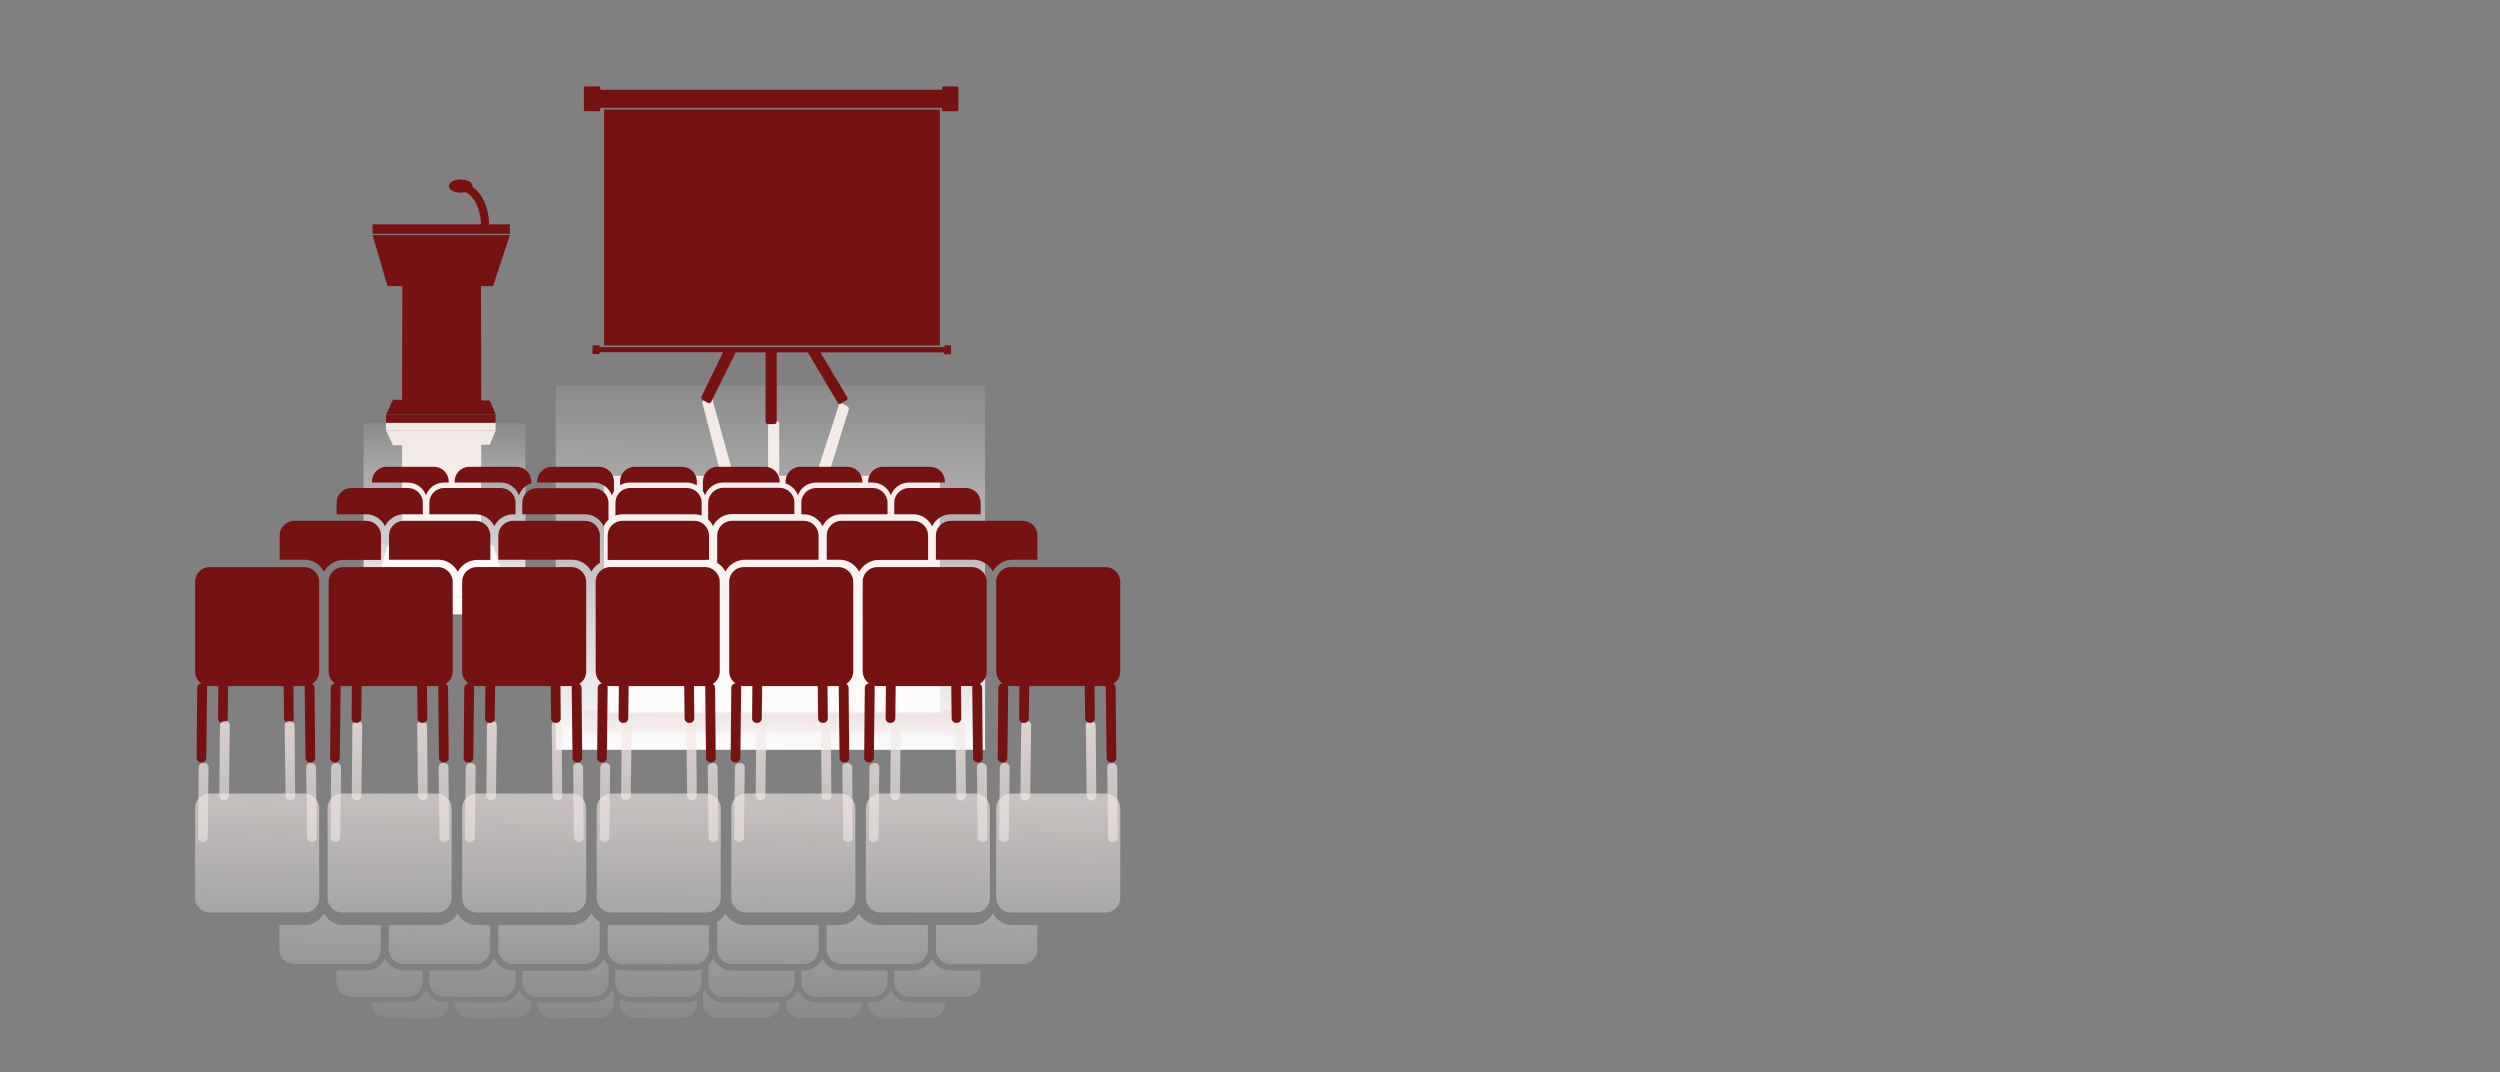 <?xml version="1.0" encoding="utf-8"?>
<!-- Generator: Adobe Illustrator 17.1.0, SVG Export Plug-In . SVG Version: 6.00 Build 0)  -->
<!DOCTYPE svg PUBLIC "-//W3C//DTD SVG 1.1//EN" "http://www.w3.org/Graphics/SVG/1.1/DTD/svg11.dtd">
<svg version="1.1" id="Layer_1" xmlns="http://www.w3.org/2000/svg" xmlns:xlink="http://www.w3.org/1999/xlink" x="0px" y="0px"
	 viewBox="-480 -205 1189 510" enable-background="new -480 -205 1189 510" xml:space="preserve">
<rect x="-480" y="-205" width="1189" height="510" fill="#808080" stroke="none"/>
<g>
	<polygon fill="#F0E5E1" points="-288.8,-0.1 -251.1,-0.1 -251.3,77.5 -288.6,77.5 	"/>
	<rect x="-302.8" y="79.3" fill="#F0E5E1" width="65.3" height="4.5"/>
	<polygon fill="#F0E5E1" points="-295.7,54.4 -245.5,54.4 -237.5,78.7 -302.8,78.7 	"/>
	<rect x="-296.4" y="-4.2" fill="#F0E5E1" width="52.1" height="3.9"/>
	<polygon fill="#F0E5E1" points="-244.2,-0.3 -296.4,-0.3 -293.1,6.8 -247.1,6.5 	"/>
	<linearGradient id="SVGID_1_" gradientUnits="userSpaceOnUse" x1="-269.179" y1="89.973" x2="-267.91" y2="-12.238">
		<stop  offset="0" style="stop-color:#FFFFFF"/>
		<stop  offset="1" style="stop-color:#FFFFFF;stop-opacity:0"/>
	</linearGradient>
	<rect x="-307.1" y="-3.7" fill="url(#SVGID_1_)" width="77" height="90.9"/>
</g>
<g>
	<rect x="-192.7" y="21.3" fill="#F0E5E1" width="159.7" height="112.2"/>
	<path fill="#771213" d="M-24.1,143.8v-10.4c0-0.4-0.3-0.7-0.7-0.7h-6.4c-0.4,0-0.7,0.3-0.7,0.7v0.9h-162.5v-0.9
		c0-0.4-0.3-0.7-0.7-0.7h-6.4c-0.4,0-0.7,0.3-0.7,0.7v10.4c0,0.4,0.3,0.7,0.7,0.7h6.4c0.4,0,0.7-0.3,0.7-0.7v-0.9H-32v0.9
		c0,0.4,0.3,0.7,0.7,0.7h6.4C-24.5,144.5-24.1,144.2-24.1,143.8z"/>
	<path fill="#F0E5E1" d="M-29.9,28.4v0.9h-58.7L-76.4-10c0.3-0.6,0.1-1.3-0.4-1.6l-2.5-1.5c-0.6-0.3-1.3-0.1-1.6,0.4l-13.7,42h-14.8
		V-3.6c0-0.7-0.5-1.2-1.2-1.2h-2.9c-0.7,0-1.2,0.5-1.2,1.2v32.9h-14.2l-12.4-44.8c-0.3-0.6-1.1-0.8-1.6-0.4l-2.5,1.5
		c-0.6,0.3-0.8,1.1-0.4,1.6l10.9,42.1h-58.7v-0.9h-3.4v4.2h3.4v-0.9h164v0.9h3.4v-4.2H-29.9z"/>
	<linearGradient id="SVGID_2_" gradientUnits="userSpaceOnUse" x1="-114.744" y1="157.242" x2="-112.314" y2="-38.344">
		<stop  offset="0" style="stop-color:#FFFFFF"/>
		<stop  offset="0.859" style="stop-color:#FFFFFF;stop-opacity:0.141"/>
		<stop  offset="1" style="stop-color:#FFFFFF;stop-opacity:0"/>
	</linearGradient>
	<rect x="-215.7" y="-21.7" fill="url(#SVGID_2_)" width="204.2" height="173.3"/>
	<rect x="-192.7" y="-152.9" fill="#771213" width="159.7" height="112.2"/>
	<path fill="#771213" d="M-24.9-163.9h-6.4c-0.4,0-0.7,0.3-0.7,0.7v0.9h-162.5v-0.9c0-0.4-0.3-0.7-0.7-0.7h-6.4
		c-0.4,0-0.7,0.3-0.7,0.7v10.4c0,0.4,0.3,0.7,0.7,0.7h6.4c0.4,0,0.7-0.3,0.7-0.7v-0.9H-32v0.9c0,0.4,0.3,0.7,0.7,0.7h6.4
		c0.4,0,0.7-0.3,0.7-0.7v-10.4C-24.1-163.6-24.5-163.9-24.9-163.9z"/>
	<path fill="#771213" d="M-30.8-40.8v0.9h-164v-0.9h-3.4v4.2h3.4v-0.9h58.7l-10.2,21c-0.3,0.6-0.1,1.3,0.4,1.6l2.5,1.5
		c0.6,0.3,1.3,0.1,1.6-0.4l11.7-23.6h14.2v32.9c0,0.7,0.5,1.2,1.2,1.2h2.9c0.7,0,1.2-0.5,1.2-1.2v-32.9h14.8l14.2,23.9
		c0.3,0.6,1.1,0.8,1.6,0.4l2.5-1.5c0.6-0.3,0.8-1.1,0.4-1.6l-12.7-21.2h58.7v0.9h3.4v-4.2C-27.4-40.8-30.8-40.8-30.8-40.8z"/>
</g>
<g>
	<path fill="#771213" d="M-56.3,30.6c1.2-3.6,4.6-6.1,8.6-6.1h17.1V24c0-3.9-3.2-7-7-7h-22.5c-3.9,0-7,3.2-7,7v0.5h2.2
		C-61,24.5-57.6,27.1-56.3,30.6z"/>
	<path fill="#771213" d="M-100.5,30.6c1.2-3.6,4.6-6.1,8.6-6.1h22V24c0-3.9-3.2-7-7-7h-22.5c-3.9,0-7,3.2-7,7v0.9
		C-103.7,25.8-101.5,27.9-100.5,30.6z"/>
	<path fill="#771213" d="M-136.1,24.5h26.9V24c0-3.9-3.2-7-7-7h-22.5c-3.9,0-7,3.2-7,7v4.6c0.4,0.6,0.8,1.3,1,2
		C-143.5,27.1-140.1,24.5-136.1,24.5z"/>
	<path fill="#771213" d="M-277.4,30.6c1.2-3.6,4.6-6.1,8.6-6.1h2.2V24c0-3.9-3.2-7-7-7h-22.5c-3.9,0-7,3.2-7,7v0.5h17.1
		C-282,24.5-278.6,27.1-277.4,30.6z"/>
	<path fill="#771213" d="M-233.2,30.6c0.9-2.7,3.1-4.9,5.9-5.7V24c0-3.9-3.2-7-7-7h-22.5c-3.9,0-7,3.2-7,7v0.5h22
		C-237.8,24.5-234.4,27.1-233.2,30.6z"/>
	<path fill="#771213" d="M-153.4,24.5c1.7,0,3.4,0.5,4.8,1.3V24c0-3.9-3.2-7-7-7h-22.5c-3.9,0-7,3.2-7,7v1.8c1.4-0.9,3-1.3,4.8-1.3
		H-153.4z"/>
	<path fill="#771213" d="M-189,30.6c0.3-0.7,0.6-1.4,1-2V24c0-3.9-3.2-7-7-7h-22.5c-3.9,0-7,3.2-7,7v0.5h26.9
		C-193.6,24.5-190.2,27.1-189,30.6z"/>
	<path fill="#771213" d="M-149.7,39.6c1.2,0,2.3,0.2,3.4,0.6v-6.1c0-3.9-3.2-7-7-7h-27c-3.9,0-7,3.2-7,7v6.1
		c1.1-0.4,2.2-0.6,3.4-0.6H-149.7z"/>
	<path fill="#771213" d="M-143.2,34.1v8c1,0.9,1.8,1.9,2.3,3.1c1.6-3.3,5-5.7,8.9-5.7h29.8v-5.5c0-3.9-3.2-7-7-7h-27
		C-140,27.1-143.2,30.3-143.2,34.1z"/>
	<path fill="#771213" d="M-79.9,39.6h22v-5.5c0-3.9-3.2-7-7-7h-27c-3.9,0-7,3.2-7,7v5.5h1.2c3.9,0,7.3,2.3,8.9,5.7
		C-87.2,41.9-83.8,39.6-79.9,39.6z"/>
	<path fill="#771213" d="M-54.7,34.1v5.5h9.1c3.9,0,7.3,2.3,8.9,5.7c1.6-3.3,5-5.7,8.9-5.7h14.2v-5.5c0-3.9-3.2-7-7-7h-27
		C-51.6,27.1-54.7,30.3-54.7,34.1z"/>
	<path fill="#771213" d="M-296.9,45.3c1.6-3.3,5-5.7,8.9-5.7h9.1v-5.5c0-3.9-3.2-7-7-7h-27c-3.9,0-7,3.2-7,7v5.5h14.2
		C-301.9,39.6-298.5,41.9-296.9,45.3z"/>
	<path fill="#771213" d="M-231.6,34.1v5.5h29.8c3.9,0,7.3,2.3,8.9,5.7c0.6-1.2,1.3-2.3,2.3-3.1v-8c0-3.9-3.2-7-7-7h-27
		C-228.4,27.1-231.6,30.3-231.6,34.1z"/>
	<path fill="#771213" d="M-236,39.6h1.2v-5.5c0-3.9-3.2-7-7-7h-27c-3.9,0-7,3.2-7,7v5.5h22c3.9,0,7.3,2.3,8.9,5.7
		C-243.3,41.9-239.9,39.6-236,39.6z"/>
	<path fill="#771213" d="M-71.4,66.9c1.8-3.3,5.3-5.6,9.3-5.6h23.5V49.7c0-3.9-3.2-7-7-7h-34.2c-3.9,0-7,3.2-7,7v11.5h6.2
		C-76.7,61.2-73.2,63.5-71.4,66.9z"/>
	<path fill="#771213" d="M-90.7,61.2V49.7c0-3.9-3.2-7-7-7h-34.2c-3.9,0-7,3.2-7,7v13c1.7,1,3,2.4,3.9,4.1c1.8-3.3,5.3-5.6,9.3-5.6
		H-90.7z"/>
	<path fill="#771213" d="M-34.9,49.7v11.5h17.8c4,0,7.5,2.3,9.3,5.6c1.8-3.3,5.3-5.6,9.3-5.6h11.9V49.7c0-3.9-3.2-7-7-7h-34.2
		C-31.7,42.7-34.9,45.8-34.9,49.7z"/>
	<path fill="#771213" d="M-325.9,66.9c1.8-3.3,5.3-5.6,9.3-5.6h17.8V49.7c0-3.9-3.2-7-7-7h-34.2c-3.9,0-7,3.2-7,7v11.5h11.9
		C-331.2,61.2-327.7,63.5-325.9,66.9z"/>
	<path fill="#771213" d="M-262.3,66.9c1.8-3.3,5.3-5.6,9.3-5.6h6.2V49.7c0-3.9-3.2-7-7-7H-288c-3.9,0-7,3.2-7,7v11.5h23.5
		C-267.6,61.2-264.1,63.5-262.3,66.9z"/>
	<path fill="#771213" d="M-144.4,61.2c0.6,0,1.1,0,1.6,0.1V49.7c0-3.9-3.2-7-7-7H-184c-3.9,0-7,3.2-7,7v11.7
		c0.5-0.1,1.1-0.1,1.6-0.1H-144.4z"/>
	<path fill="#771213" d="M-194.7,62.7v-13c0-3.9-3.2-7-7-7H-236c-3.9,0-7,3.2-7,7v11.5h35c4,0,7.5,2.3,9.3,5.6
		C-197.8,65.1-196.4,63.7-194.7,62.7z"/>
	<path fill="#771213" d="M-380.2,121.3h45c3.9,0,7-3.1,7-7V71.7c0-3.8-3.2-7-7-7h-45c-3.9,0-7,3.1-7,7v42.6
		C-387.3,118.1-384.1,121.3-380.2,121.3z"/>
	<g>
		<g>
			<path fill="#771213" d="M-381.9,155.5c0,1.1-1,2.1-2.1,2.1h-0.4c-1.1,0-2.1-0.9-2.1-2.1l0.3-33.4c0-1.1,1-2.1,2.1-2.1h0.6
				c1.1,0,2.1,0.9,2,2.1L-381.9,155.5z"/>
		</g>
		<g>
			<path fill="#771213" d="M-371.7,136.7c0,1.1-1,2.1-2.1,2.1h-0.4c-1.1,0-2.1-0.9-2.1-2.1l0.3-33.4c0-1.1,1-2.1,2.1-2.1h0.6
				c1.1,0,2.1,0.9,2,2.1L-371.7,136.7z"/>
		</g>
		<g>
			<path fill="#771213" d="M-334.7,155.5c0,1.1,1,2.1,2.1,2.1h0.4c1.1,0,2.1-0.9,2.1-2.1l-0.3-33.4c0-1.1-1-2.1-2.1-2.1h-0.6
				c-1.1,0-2.1,0.9-2,2.1L-334.7,155.5z"/>
		</g>
		<g>
			<path fill="#771213" d="M-344.9,136.7c0,1.1,1,2.1,2.1,2.1h0.4c1.1,0,2.1-0.9,2.1-2.1l-0.3-33.4c0-1.1-1-2.1-2.1-2.1h-0.6
				c-1.1,0-2.1,0.9-2,2.1L-344.9,136.7z"/>
		</g>
	</g>
	<g>
		<linearGradient id="SVGID_3_" gradientUnits="userSpaceOnUse" x1="-46.183" y1="94.422" x2="-49.231" y2="296.616">
			<stop  offset="0" style="stop-color:#F0E5E1"/>
			<stop  offset="0.377" style="stop-color:#F4EBE8;stop-opacity:0.623"/>
			<stop  offset="0.931" style="stop-color:#FEFCFC;stop-opacity:6.851250e-02"/>
			<stop  offset="1" style="stop-color:#FFFFFF;stop-opacity:0"/>
		</linearGradient>
		<path fill="url(#SVGID_3_)" d="M-64.9,271.7h-2.2v0.5c0,3.9,3.2,7,7,7h22.5c3.9,0,7-3.2,7-7v-0.5h-17.1c-4,0-7.4-2.6-8.6-6.1
			C-57.6,269.2-61,271.7-64.9,271.7z"/>
		<linearGradient id="SVGID_4_" gradientUnits="userSpaceOnUse" x1="-85.509" y1="93.829" x2="-88.557" y2="296.023">
			<stop  offset="0" style="stop-color:#F0E5E1"/>
			<stop  offset="0.377" style="stop-color:#F4EBE8;stop-opacity:0.623"/>
			<stop  offset="0.931" style="stop-color:#FEFCFC;stop-opacity:6.851250e-02"/>
			<stop  offset="1" style="stop-color:#FFFFFF;stop-opacity:0"/>
		</linearGradient>
		<path fill="url(#SVGID_4_)" d="M-106.4,271.3v0.9c0,3.9,3.2,7,7,7H-77c3.9,0,7-3.2,7-7v-0.5h-22c-4,0-7.4-2.6-8.6-6.1
			C-101.5,268.3-103.7,270.5-106.4,271.3z"/>
		<linearGradient id="SVGID_5_" gradientUnits="userSpaceOnUse" x1="-124.854" y1="93.236" x2="-127.902" y2="295.43">
			<stop  offset="0" style="stop-color:#F0E5E1"/>
			<stop  offset="0.377" style="stop-color:#F4EBE8;stop-opacity:0.623"/>
			<stop  offset="0.931" style="stop-color:#FEFCFC;stop-opacity:6.851250e-02"/>
			<stop  offset="1" style="stop-color:#FFFFFF;stop-opacity:0"/>
		</linearGradient>
		<path fill="url(#SVGID_5_)" d="M-144.7,265.6c-0.3,0.7-0.6,1.4-1,2v4.6c0,3.9,3.2,7,7,7h22.5c3.9,0,7-3.2,7-7v-0.5h-26.9
			C-140.1,271.7-143.5,269.2-144.7,265.6z"/>
		<linearGradient id="SVGID_6_" gradientUnits="userSpaceOnUse" x1="-282.115" y1="90.865" x2="-285.163" y2="293.059">
			<stop  offset="0" style="stop-color:#F0E5E1"/>
			<stop  offset="0.377" style="stop-color:#F4EBE8;stop-opacity:0.623"/>
			<stop  offset="0.931" style="stop-color:#FEFCFC;stop-opacity:6.851250e-02"/>
			<stop  offset="1" style="stop-color:#FFFFFF;stop-opacity:0"/>
		</linearGradient>
		<path fill="url(#SVGID_6_)" d="M-286,271.7h-17.1v0.5c0,3.9,3.2,7,7,7h22.5c3.9,0,7-3.2,7-7v-0.5h-2.2c-4,0-7.4-2.6-8.6-6.1
			C-278.6,269.2-282,271.7-286,271.7z"/>
		<linearGradient id="SVGID_7_" gradientUnits="userSpaceOnUse" x1="-242.79" y1="91.458" x2="-245.838" y2="293.652">
			<stop  offset="0" style="stop-color:#F0E5E1"/>
			<stop  offset="0.377" style="stop-color:#F4EBE8;stop-opacity:0.623"/>
			<stop  offset="0.931" style="stop-color:#FEFCFC;stop-opacity:6.851250e-02"/>
			<stop  offset="1" style="stop-color:#FFFFFF;stop-opacity:0"/>
		</linearGradient>
		<path fill="url(#SVGID_7_)" d="M-241.8,271.7h-22v0.5c0,3.9,3.2,7,7,7h22.5c3.9,0,7-3.2,7-7v-0.9c-2.8-0.9-5-3-5.9-5.7
			C-234.4,269.2-237.8,271.7-241.8,271.7z"/>
		<linearGradient id="SVGID_8_" gradientUnits="userSpaceOnUse" x1="-164.158" y1="92.643" x2="-167.206" y2="294.837">
			<stop  offset="0" style="stop-color:#F0E5E1"/>
			<stop  offset="0.377" style="stop-color:#F4EBE8;stop-opacity:0.623"/>
			<stop  offset="0.931" style="stop-color:#FEFCFC;stop-opacity:6.851250e-02"/>
			<stop  offset="1" style="stop-color:#FFFFFF;stop-opacity:0"/>
		</linearGradient>
		<path fill="url(#SVGID_8_)" d="M-180.3,271.7c-1.7,0-3.4-0.5-4.8-1.3v1.8c0,3.9,3.2,7,7,7h22.5c3.9,0,7-3.2,7-7v-1.8
			c-1.4,0.9-3,1.3-4.8,1.3H-180.3z"/>
		<linearGradient id="SVGID_9_" gradientUnits="userSpaceOnUse" x1="-203.472" y1="92.051" x2="-206.521" y2="294.245">
			<stop  offset="0" style="stop-color:#F0E5E1"/>
			<stop  offset="0.377" style="stop-color:#F4EBE8;stop-opacity:0.623"/>
			<stop  offset="0.931" style="stop-color:#FEFCFC;stop-opacity:6.851250e-02"/>
			<stop  offset="1" style="stop-color:#FFFFFF;stop-opacity:0"/>
		</linearGradient>
		<path fill="url(#SVGID_9_)" d="M-197.6,271.7h-26.9v0.5c0,3.9,3.2,7,7,7h22.5c3.9,0,7-3.2,7-7v-4.6c-0.4-0.6-0.8-1.3-1-2
			C-190.2,269.2-193.6,271.7-197.6,271.7z"/>
		<linearGradient id="SVGID_10_" gradientUnits="userSpaceOnUse" x1="-164.342" y1="92.641" x2="-167.39" y2="294.835">
			<stop  offset="0" style="stop-color:#F0E5E1"/>
			<stop  offset="0.377" style="stop-color:#F4EBE8;stop-opacity:0.623"/>
			<stop  offset="0.931" style="stop-color:#FEFCFC;stop-opacity:6.851250e-02"/>
			<stop  offset="1" style="stop-color:#FFFFFF;stop-opacity:0"/>
		</linearGradient>
		<path fill="url(#SVGID_10_)" d="M-184,256.6c-1.2,0-2.3-0.2-3.4-0.6v6.1c0,3.9,3.2,7,7,7h27c3.9,0,7-3.2,7-7V256
			c-1.1,0.4-2.2,0.6-3.4,0.6H-184z"/>
		<linearGradient id="SVGID_11_" gradientUnits="userSpaceOnUse" x1="-120.158" y1="93.307" x2="-123.206" y2="295.501">
			<stop  offset="0" style="stop-color:#F0E5E1"/>
			<stop  offset="0.377" style="stop-color:#F4EBE8;stop-opacity:0.623"/>
			<stop  offset="0.931" style="stop-color:#FEFCFC;stop-opacity:6.851250e-02"/>
			<stop  offset="1" style="stop-color:#FFFFFF;stop-opacity:0"/>
		</linearGradient>
		<path fill="url(#SVGID_11_)" d="M-136.1,269.1h27c3.9,0,7-3.2,7-7v-5.5h-29.8c-3.9,0-7.3-2.3-8.9-5.7c-0.6,1.2-1.4,2.3-2.3,3.1v8
			C-143.2,266-140,269.1-136.1,269.1z"/>
		<linearGradient id="SVGID_12_" gradientUnits="userSpaceOnUse" x1="-75.941" y1="93.973" x2="-78.989" y2="296.167">
			<stop  offset="0" style="stop-color:#F0E5E1"/>
			<stop  offset="0.377" style="stop-color:#F4EBE8;stop-opacity:0.623"/>
			<stop  offset="0.931" style="stop-color:#FEFCFC;stop-opacity:6.851250e-02"/>
			<stop  offset="1" style="stop-color:#FFFFFF;stop-opacity:0"/>
		</linearGradient>
		<path fill="url(#SVGID_12_)" d="M-88.8,250.9c-1.6,3.3-5,5.7-8.9,5.7h-1.2v5.5c0,3.9,3.2,7,7,7h27c3.9,0,7-3.2,7-7v-5.5h-22
			C-83.8,256.6-87.2,254.3-88.8,250.9z"/>
		<linearGradient id="SVGID_13_" gradientUnits="userSpaceOnUse" x1="-31.744" y1="94.64" x2="-34.793" y2="296.834">
			<stop  offset="0" style="stop-color:#F0E5E1"/>
			<stop  offset="0.377" style="stop-color:#F4EBE8;stop-opacity:0.623"/>
			<stop  offset="0.931" style="stop-color:#FEFCFC;stop-opacity:6.851250e-02"/>
			<stop  offset="1" style="stop-color:#FFFFFF;stop-opacity:0"/>
		</linearGradient>
		<path fill="url(#SVGID_13_)" d="M-47.7,269.1h27c3.9,0,7-3.2,7-7v-5.5h-14.2c-3.9,0-7.3-2.3-8.9-5.7c-1.6,3.3-5,5.7-8.9,5.7h-9.1
			v5.5C-54.7,266-51.6,269.1-47.7,269.1z"/>
		<linearGradient id="SVGID_14_" gradientUnits="userSpaceOnUse" x1="-296.941" y1="90.642" x2="-299.989" y2="292.836">
			<stop  offset="0" style="stop-color:#F0E5E1"/>
			<stop  offset="0.377" style="stop-color:#F4EBE8;stop-opacity:0.623"/>
			<stop  offset="0.931" style="stop-color:#FEFCFC;stop-opacity:6.851250e-02"/>
			<stop  offset="1" style="stop-color:#FFFFFF;stop-opacity:0"/>
		</linearGradient>
		<path fill="url(#SVGID_14_)" d="M-305.8,256.6H-320v5.5c0,3.9,3.2,7,7,7h27c3.9,0,7-3.2,7-7v-5.5h-9.1c-3.9,0-7.3-2.3-8.9-5.7
			C-298.5,254.3-301.9,256.6-305.8,256.6z"/>
		<linearGradient id="SVGID_15_" gradientUnits="userSpaceOnUse" x1="-208.539" y1="91.974" x2="-211.587" y2="294.168">
			<stop  offset="0" style="stop-color:#F0E5E1"/>
			<stop  offset="0.377" style="stop-color:#F4EBE8;stop-opacity:0.623"/>
			<stop  offset="0.931" style="stop-color:#FEFCFC;stop-opacity:6.851250e-02"/>
			<stop  offset="1" style="stop-color:#FFFFFF;stop-opacity:0"/>
		</linearGradient>
		<path fill="url(#SVGID_15_)" d="M-224.6,269.1h27c3.9,0,7-3.2,7-7v-8c-1-0.9-1.8-1.9-2.3-3.1c-1.6,3.3-5,5.7-8.9,5.7h-29.8v5.5
			C-231.6,266-228.4,269.1-224.6,269.1z"/>
		<linearGradient id="SVGID_16_" gradientUnits="userSpaceOnUse" x1="-252.735" y1="91.308" x2="-255.783" y2="293.502">
			<stop  offset="0" style="stop-color:#F0E5E1"/>
			<stop  offset="0.377" style="stop-color:#F4EBE8;stop-opacity:0.623"/>
			<stop  offset="0.931" style="stop-color:#FEFCFC;stop-opacity:6.851250e-02"/>
			<stop  offset="1" style="stop-color:#FFFFFF;stop-opacity:0"/>
		</linearGradient>
		<path fill="url(#SVGID_16_)" d="M-244.9,250.9c-1.6,3.3-5,5.7-8.9,5.7h-22v5.5c0,3.9,3.2,7,7,7h27c3.9,0,7-3.2,7-7v-5.5h-1.2
			C-239.9,256.6-243.3,254.3-244.9,250.9z"/>
		<linearGradient id="SVGID_17_" gradientUnits="userSpaceOnUse" x1="-60.583" y1="94.205" x2="-63.631" y2="296.399">
			<stop  offset="0" style="stop-color:#F0E5E1"/>
			<stop  offset="0.377" style="stop-color:#F4EBE8;stop-opacity:0.623"/>
			<stop  offset="0.931" style="stop-color:#FEFCFC;stop-opacity:6.851250e-02"/>
			<stop  offset="1" style="stop-color:#FFFFFF;stop-opacity:0"/>
		</linearGradient>
		<path fill="url(#SVGID_17_)" d="M-80.7,235h-6.2v11.5c0,3.9,3.2,7,7,7h34.2c3.9,0,7-3.2,7-7V235h-23.5c-4,0-7.5-2.3-9.3-5.6
			C-73.2,232.7-76.7,235-80.7,235z"/>
		<linearGradient id="SVGID_18_" gradientUnits="userSpaceOnUse" x1="-112.608" y1="93.421" x2="-115.656" y2="295.615">
			<stop  offset="0" style="stop-color:#F0E5E1"/>
			<stop  offset="0.377" style="stop-color:#F4EBE8;stop-opacity:0.623"/>
			<stop  offset="0.931" style="stop-color:#FEFCFC;stop-opacity:6.851250e-02"/>
			<stop  offset="1" style="stop-color:#FFFFFF;stop-opacity:0"/>
		</linearGradient>
		<path fill="url(#SVGID_18_)" d="M-125.7,235c-4,0-7.5-2.3-9.3-5.6c-0.9,1.7-2.3,3.2-3.9,4.1v13c0,3.9,3.2,7,7,7h34.2
			c3.9,0,7-3.2,7-7V235H-125.7z"/>
		<linearGradient id="SVGID_19_" gradientUnits="userSpaceOnUse" x1="-8.559" y1="94.989" x2="-11.607" y2="297.183">
			<stop  offset="0" style="stop-color:#F0E5E1"/>
			<stop  offset="0.377" style="stop-color:#F4EBE8;stop-opacity:0.623"/>
			<stop  offset="0.931" style="stop-color:#FEFCFC;stop-opacity:6.851250e-02"/>
			<stop  offset="1" style="stop-color:#FFFFFF;stop-opacity:0"/>
		</linearGradient>
		<path fill="url(#SVGID_19_)" d="M-27.9,253.6H6.4c3.9,0,7-3.2,7-7V235H1.5c-4,0-7.5-2.3-9.3-5.6c-1.8,3.3-5.3,5.6-9.3,5.6h-17.8
			v11.5C-34.9,250.4-31.7,253.6-27.9,253.6z"/>
		<linearGradient id="SVGID_20_" gradientUnits="userSpaceOnUse" x1="-320.682" y1="90.284" x2="-323.73" y2="292.478">
			<stop  offset="0" style="stop-color:#F0E5E1"/>
			<stop  offset="0.377" style="stop-color:#F4EBE8;stop-opacity:0.623"/>
			<stop  offset="0.931" style="stop-color:#FEFCFC;stop-opacity:6.851250e-02"/>
			<stop  offset="1" style="stop-color:#FFFFFF;stop-opacity:0"/>
		</linearGradient>
		<path fill="url(#SVGID_20_)" d="M-335.2,235h-11.9v11.5c0,3.9,3.2,7,7,7h34.2c3.9,0,7-3.2,7-7V235h-17.8c-4,0-7.5-2.3-9.3-5.6
			C-327.7,232.7-331.2,235-335.2,235z"/>
		<linearGradient id="SVGID_21_" gradientUnits="userSpaceOnUse" x1="-268.663" y1="91.068" x2="-271.711" y2="293.262">
			<stop  offset="0" style="stop-color:#F0E5E1"/>
			<stop  offset="0.377" style="stop-color:#F4EBE8;stop-opacity:0.623"/>
			<stop  offset="0.931" style="stop-color:#FEFCFC;stop-opacity:6.851250e-02"/>
			<stop  offset="1" style="stop-color:#FFFFFF;stop-opacity:0"/>
		</linearGradient>
		<path fill="url(#SVGID_21_)" d="M-271.6,235h-23.5v11.5c0,3.9,3.2,7,7,7h34.2c3.9,0,7-3.2,7-7V235h-6.2c-4,0-7.5-2.3-9.3-5.6
			C-264.1,232.7-267.6,235-271.6,235z"/>
		<linearGradient id="SVGID_22_" gradientUnits="userSpaceOnUse" x1="-164.621" y1="92.636" x2="-167.669" y2="294.83">
			<stop  offset="0" style="stop-color:#F0E5E1"/>
			<stop  offset="0.377" style="stop-color:#F4EBE8;stop-opacity:0.623"/>
			<stop  offset="0.931" style="stop-color:#FEFCFC;stop-opacity:6.851250e-02"/>
			<stop  offset="1" style="stop-color:#FFFFFF;stop-opacity:0"/>
		</linearGradient>
		<path fill="url(#SVGID_22_)" d="M-189.4,235c-0.6,0-1.1,0-1.6-0.1v11.7c0,3.9,3.2,7,7,7h34.2c3.9,0,7-3.2,7-7v-11.7
			c-0.5,0.1-1.1,0.1-1.6,0.1H-189.4z"/>
		<linearGradient id="SVGID_23_" gradientUnits="userSpaceOnUse" x1="-216.637" y1="91.852" x2="-219.685" y2="294.046">
			<stop  offset="0" style="stop-color:#F0E5E1"/>
			<stop  offset="0.377" style="stop-color:#F4EBE8;stop-opacity:0.623"/>
			<stop  offset="0.931" style="stop-color:#FEFCFC;stop-opacity:6.851250e-02"/>
			<stop  offset="1" style="stop-color:#FFFFFF;stop-opacity:0"/>
		</linearGradient>
		<path fill="url(#SVGID_23_)" d="M-198.7,229.4c-1.8,3.3-5.3,5.6-9.3,5.6h-35v11.5c0,3.9,3.2,7,7,7h34.2c3.9,0,7-3.2,7-7v-13
			C-196.4,232.5-197.8,231.1-198.7,229.4z"/>
		<g>
			<g>
				<linearGradient id="SVGID_24_" gradientUnits="userSpaceOnUse" x1="-382.061" y1="89.502" x2="-385.104" y2="291.363">
					<stop  offset="0" style="stop-color:#F0E5E1"/>
					<stop  offset="0.377" style="stop-color:#F4EBE8;stop-opacity:0.623"/>
					<stop  offset="0.931" style="stop-color:#FEFCFC;stop-opacity:6.851250e-02"/>
					<stop  offset="1" style="stop-color:#FFFFFF;stop-opacity:0"/>
				</linearGradient>
				<path fill="url(#SVGID_24_)" d="M-381.2,193.4c0,1.1-1,2.1-2.1,2.1h-0.4c-1.1,0-2.1-0.9-2.1-2.1l0.3-33.4c0-1.1,1-2.1,2.1-2.1
					h0.6c1.1,0,2.1,0.9,2,2.1L-381.2,193.4z"/>
			</g>
			<g>
				<linearGradient id="SVGID_25_" gradientUnits="userSpaceOnUse" x1="-372.204" y1="89.618" x2="-375.247" y2="291.478">
					<stop  offset="0" style="stop-color:#F0E5E1"/>
					<stop  offset="0.377" style="stop-color:#F4EBE8;stop-opacity:0.623"/>
					<stop  offset="0.931" style="stop-color:#FEFCFC;stop-opacity:6.851250e-02"/>
					<stop  offset="1" style="stop-color:#FFFFFF;stop-opacity:0"/>
				</linearGradient>
				<path fill="url(#SVGID_25_)" d="M-371.1,173.5c0,1.1-1,2.1-2.1,2.1h-0.4c-1.1,0-2.1-0.9-2.1-2.1l0.3-33.4c0-1.1,1-2.1,2.1-2.1
					h0.6c1.1,0,2.1,0.9,2,2.1L-371.1,173.5z"/>
			</g>
			<g>
				<linearGradient id="SVGID_26_" gradientUnits="userSpaceOnUse" x1="-330.667" y1="90.276" x2="-333.71" y2="292.137">
					<stop  offset="0" style="stop-color:#F0E5E1"/>
					<stop  offset="0.377" style="stop-color:#F4EBE8;stop-opacity:0.623"/>
					<stop  offset="0.931" style="stop-color:#FEFCFC;stop-opacity:6.851250e-02"/>
					<stop  offset="1" style="stop-color:#FFFFFF;stop-opacity:0"/>
				</linearGradient>
				<path fill="url(#SVGID_26_)" d="M-334,193.4c0,1.1,1,2.1,2.1,2.1h0.4c1.1,0,2.1-0.9,2.1-2.1l-0.3-33.4c0-1.1-1-2.1-2.1-2.1h-0.6
					c-1.1,0-2.1,0.9-2,2.1L-334,193.4z"/>
			</g>
			<g>
				<linearGradient id="SVGID_27_" gradientUnits="userSpaceOnUse" x1="-341.126" y1="90.086" x2="-344.169" y2="291.946">
					<stop  offset="0" style="stop-color:#F0E5E1"/>
					<stop  offset="0.377" style="stop-color:#F4EBE8;stop-opacity:0.623"/>
					<stop  offset="0.931" style="stop-color:#FEFCFC;stop-opacity:6.851250e-02"/>
					<stop  offset="1" style="stop-color:#FFFFFF;stop-opacity:0"/>
				</linearGradient>
				<path fill="url(#SVGID_27_)" d="M-344.2,173.5c0,1.1,1,2.1,2.1,2.1h0.4c1.1,0,2.1-0.9,2.1-2.1l-0.3-33.4c0-1.1-1-2.1-2.1-2.1
					h-0.6c-1.1,0-2.1,0.9-2,2.1L-344.2,173.5z"/>
			</g>
			<linearGradient id="SVGID_28_" gradientUnits="userSpaceOnUse" x1="-356.06" y1="89.751" x2="-359.108" y2="291.944">
				<stop  offset="0" style="stop-color:#F0E5E1"/>
				<stop  offset="0.377" style="stop-color:#F4EBE8;stop-opacity:0.623"/>
				<stop  offset="0.931" style="stop-color:#FEFCFC;stop-opacity:6.851250e-02"/>
				<stop  offset="1" style="stop-color:#FFFFFF;stop-opacity:0"/>
			</linearGradient>
			<path fill="url(#SVGID_28_)" d="M-380.2,229h45c3.9,0,7-3.1,7-7v-42.6c0-3.8-3.2-7-7-7h-45c-3.9,0-7,3.1-7,7V222
				C-387.3,225.8-384.1,229-380.2,229z"/>
		</g>
		<g>
			<g>
				<linearGradient id="SVGID_29_" gradientUnits="userSpaceOnUse" x1="-319.08" y1="90.45" x2="-322.124" y2="292.311">
					<stop  offset="0" style="stop-color:#F0E5E1"/>
					<stop  offset="0.377" style="stop-color:#F4EBE8;stop-opacity:0.623"/>
					<stop  offset="0.931" style="stop-color:#FEFCFC;stop-opacity:6.851250e-02"/>
					<stop  offset="1" style="stop-color:#FFFFFF;stop-opacity:0"/>
				</linearGradient>
				<path fill="url(#SVGID_29_)" d="M-318.2,193.4c0,1.1-1,2.1-2.1,2.1h-0.4c-1.1,0-2.1-0.9-2.1-2.1l0.3-33.4c0-1.1,1-2.1,2.1-2.1
					h0.6c1.1,0,2.1,0.9,2,2.1L-318.2,193.4z"/>
			</g>
			<g>
				<linearGradient id="SVGID_30_" gradientUnits="userSpaceOnUse" x1="-309.223" y1="90.566" x2="-312.266" y2="292.426">
					<stop  offset="0" style="stop-color:#F0E5E1"/>
					<stop  offset="0.377" style="stop-color:#F4EBE8;stop-opacity:0.623"/>
					<stop  offset="0.931" style="stop-color:#FEFCFC;stop-opacity:6.851250e-02"/>
					<stop  offset="1" style="stop-color:#FFFFFF;stop-opacity:0"/>
				</linearGradient>
				<path fill="url(#SVGID_30_)" d="M-308.1,173.5c0,1.1-1,2.1-2.1,2.1h-0.4c-1.1,0-2.1-0.9-2.1-2.1l0.3-33.4c0-1.1,1-2.1,2.1-2.1
					h0.6c1.1,0,2.1,0.9,2,2.1L-308.1,173.5z"/>
			</g>
			<g>
				<linearGradient id="SVGID_31_" gradientUnits="userSpaceOnUse" x1="-267.687" y1="91.224" x2="-270.73" y2="293.084">
					<stop  offset="0" style="stop-color:#F0E5E1"/>
					<stop  offset="0.377" style="stop-color:#F4EBE8;stop-opacity:0.623"/>
					<stop  offset="0.931" style="stop-color:#FEFCFC;stop-opacity:6.851250e-02"/>
					<stop  offset="1" style="stop-color:#FFFFFF;stop-opacity:0"/>
				</linearGradient>
				<path fill="url(#SVGID_31_)" d="M-271,193.4c0,1.1,1,2.1,2.1,2.1h0.4c1.1,0,2.1-0.9,2.1-2.1l-0.3-33.4c0-1.1-1-2.1-2.1-2.1h-0.6
					c-1.1,0-2.1,0.9-2,2.1L-271,193.4z"/>
			</g>
			<g>
				<linearGradient id="SVGID_32_" gradientUnits="userSpaceOnUse" x1="-278.145" y1="91.034" x2="-281.188" y2="292.894">
					<stop  offset="0" style="stop-color:#F0E5E1"/>
					<stop  offset="0.377" style="stop-color:#F4EBE8;stop-opacity:0.623"/>
					<stop  offset="0.931" style="stop-color:#FEFCFC;stop-opacity:6.851250e-02"/>
					<stop  offset="1" style="stop-color:#FFFFFF;stop-opacity:0"/>
				</linearGradient>
				<path fill="url(#SVGID_32_)" d="M-281.2,173.5c0,1.1,1,2.1,2.1,2.1h0.4c1.1,0,2.1-0.9,2.1-2.1l-0.3-33.4c0-1.1-1-2.1-2.1-2.1
					h-0.6c-1.1,0-2.1,0.9-2,2.1L-281.2,173.5z"/>
			</g>
			<linearGradient id="SVGID_33_" gradientUnits="userSpaceOnUse" x1="-293.079" y1="90.7" x2="-296.127" y2="292.894">
				<stop  offset="0" style="stop-color:#F0E5E1"/>
				<stop  offset="0.377" style="stop-color:#F4EBE8;stop-opacity:0.623"/>
				<stop  offset="0.931" style="stop-color:#FEFCFC;stop-opacity:6.851250e-02"/>
				<stop  offset="1" style="stop-color:#FFFFFF;stop-opacity:0"/>
			</linearGradient>
			<path fill="url(#SVGID_33_)" d="M-317.2,229h45c3.9,0,7-3.1,7-7v-42.6c0-3.8-3.2-7-7-7h-45c-3.9,0-7,3.1-7,7V222
				C-324.3,225.8-321.1,229-317.2,229z"/>
		</g>
		<g>
			<g>
				<linearGradient id="SVGID_34_" gradientUnits="userSpaceOnUse" x1="-255.084" y1="91.414" x2="-258.127" y2="293.274">
					<stop  offset="0" style="stop-color:#F0E5E1"/>
					<stop  offset="0.377" style="stop-color:#F4EBE8;stop-opacity:0.623"/>
					<stop  offset="0.931" style="stop-color:#FEFCFC;stop-opacity:6.851250e-02"/>
					<stop  offset="1" style="stop-color:#FFFFFF;stop-opacity:0"/>
				</linearGradient>
				<path fill="url(#SVGID_34_)" d="M-254.2,193.4c0,1.1-1,2.1-2.1,2.1h-0.4c-1.1,0-2.1-0.9-2.1-2.1l0.3-33.4c0-1.1,1-2.1,2.1-2.1
					h0.6c1.1,0,2.1,0.9,2,2.1L-254.2,193.4z"/>
			</g>
			<g>
				<linearGradient id="SVGID_35_" gradientUnits="userSpaceOnUse" x1="-245.226" y1="91.529" x2="-248.269" y2="293.389">
					<stop  offset="0" style="stop-color:#F0E5E1"/>
					<stop  offset="0.377" style="stop-color:#F4EBE8;stop-opacity:0.623"/>
					<stop  offset="0.931" style="stop-color:#FEFCFC;stop-opacity:6.851250e-02"/>
					<stop  offset="1" style="stop-color:#FFFFFF;stop-opacity:0"/>
				</linearGradient>
				<path fill="url(#SVGID_35_)" d="M-244.1,173.5c0,1.1-1,2.1-2.1,2.1h-0.4c-1.1,0-2.1-0.9-2.1-2.1l0.3-33.4c0-1.1,1-2.1,2.1-2.1
					h0.6c1.1,0,2.1,0.9,2,2.1L-244.1,173.5z"/>
			</g>
			<g>
				<linearGradient id="SVGID_36_" gradientUnits="userSpaceOnUse" x1="-203.69" y1="92.187" x2="-206.733" y2="294.048">
					<stop  offset="0" style="stop-color:#F0E5E1"/>
					<stop  offset="0.377" style="stop-color:#F4EBE8;stop-opacity:0.623"/>
					<stop  offset="0.931" style="stop-color:#FEFCFC;stop-opacity:6.851250e-02"/>
					<stop  offset="1" style="stop-color:#FFFFFF;stop-opacity:0"/>
				</linearGradient>
				<path fill="url(#SVGID_36_)" d="M-207,193.4c0,1.1,1,2.1,2.1,2.1h0.4c1.1,0,2.1-0.9,2.1-2.1l-0.3-33.4c0-1.1-1-2.1-2.1-2.1h-0.6
					c-1.1,0-2.1,0.9-2,2.1L-207,193.4z"/>
			</g>
			<g>
				<linearGradient id="SVGID_37_" gradientUnits="userSpaceOnUse" x1="-214.149" y1="91.997" x2="-217.192" y2="293.857">
					<stop  offset="0" style="stop-color:#F0E5E1"/>
					<stop  offset="0.377" style="stop-color:#F4EBE8;stop-opacity:0.623"/>
					<stop  offset="0.931" style="stop-color:#FEFCFC;stop-opacity:6.851250e-02"/>
					<stop  offset="1" style="stop-color:#FFFFFF;stop-opacity:0"/>
				</linearGradient>
				<path fill="url(#SVGID_37_)" d="M-217.2,173.5c0,1.1,1,2.1,2.1,2.1h0.4c1.1,0,2.1-0.9,2.1-2.1l-0.3-33.4c0-1.1-1-2.1-2.1-2.1
					h-0.6c-1.1,0-2.1,0.9-2,2.1L-217.2,173.5z"/>
			</g>
			<linearGradient id="SVGID_38_" gradientUnits="userSpaceOnUse" x1="-229.082" y1="91.665" x2="-232.131" y2="293.859">
				<stop  offset="0" style="stop-color:#F0E5E1"/>
				<stop  offset="0.377" style="stop-color:#F4EBE8;stop-opacity:0.623"/>
				<stop  offset="0.931" style="stop-color:#FEFCFC;stop-opacity:6.851250e-02"/>
				<stop  offset="1" style="stop-color:#FFFFFF;stop-opacity:0"/>
			</linearGradient>
			<path fill="url(#SVGID_38_)" d="M-253.2,229h45c3.9,0,7-3.1,7-7v-42.6c0-3.8-3.2-7-7-7h-45c-3.9,0-7,3.1-7,7V222
				C-260.2,225.8-257.1,229-253.2,229z"/>
		</g>
		<g>
			<g>
				<linearGradient id="SVGID_39_" gradientUnits="userSpaceOnUse" x1="-191.087" y1="92.377" x2="-194.13" y2="294.237">
					<stop  offset="0" style="stop-color:#F0E5E1"/>
					<stop  offset="0.377" style="stop-color:#F4EBE8;stop-opacity:0.623"/>
					<stop  offset="0.931" style="stop-color:#FEFCFC;stop-opacity:6.851250e-02"/>
					<stop  offset="1" style="stop-color:#FFFFFF;stop-opacity:0"/>
				</linearGradient>
				<path fill="url(#SVGID_39_)" d="M-190.2,193.4c0,1.1-1,2.1-2.1,2.1h-0.4c-1.1,0-2.1-0.9-2.1-2.1l0.3-33.4c0-1.1,1-2.1,2.1-2.1
					h0.6c1.1,0,2.1,0.9,2,2.1L-190.2,193.4z"/>
			</g>
			<g>
				<linearGradient id="SVGID_40_" gradientUnits="userSpaceOnUse" x1="-181.23" y1="92.492" x2="-184.273" y2="294.353">
					<stop  offset="0" style="stop-color:#F0E5E1"/>
					<stop  offset="0.377" style="stop-color:#F4EBE8;stop-opacity:0.623"/>
					<stop  offset="0.931" style="stop-color:#FEFCFC;stop-opacity:6.851250e-02"/>
					<stop  offset="1" style="stop-color:#FFFFFF;stop-opacity:0"/>
				</linearGradient>
				<path fill="url(#SVGID_40_)" d="M-180,173.5c0,1.1-1,2.1-2.1,2.1h-0.4c-1.1,0-2.1-0.9-2.1-2.1l0.3-33.4c0-1.1,1-2.1,2.1-2.1h0.6
					c1.1,0,2.1,0.9,2,2.1L-180,173.5z"/>
			</g>
			<g>
				<linearGradient id="SVGID_41_" gradientUnits="userSpaceOnUse" x1="-139.693" y1="93.15" x2="-142.736" y2="295.011">
					<stop  offset="0" style="stop-color:#F0E5E1"/>
					<stop  offset="0.377" style="stop-color:#F4EBE8;stop-opacity:0.623"/>
					<stop  offset="0.931" style="stop-color:#FEFCFC;stop-opacity:6.851250e-02"/>
					<stop  offset="1" style="stop-color:#FFFFFF;stop-opacity:0"/>
				</linearGradient>
				<path fill="url(#SVGID_41_)" d="M-143,193.4c0,1.1,1,2.1,2.1,2.1h0.4c1.1,0,2.1-0.9,2.1-2.1l-0.3-33.4c0-1.1-1-2.1-2.1-2.1h-0.6
					c-1.1,0-2.1,0.9-2,2.1L-143,193.4z"/>
			</g>
			<g>
				<linearGradient id="SVGID_42_" gradientUnits="userSpaceOnUse" x1="-150.152" y1="92.96" x2="-153.195" y2="294.82">
					<stop  offset="0" style="stop-color:#F0E5E1"/>
					<stop  offset="0.377" style="stop-color:#F4EBE8;stop-opacity:0.623"/>
					<stop  offset="0.931" style="stop-color:#FEFCFC;stop-opacity:6.851250e-02"/>
					<stop  offset="1" style="stop-color:#FFFFFF;stop-opacity:0"/>
				</linearGradient>
				<path fill="url(#SVGID_42_)" d="M-153.2,173.5c0,1.1,1,2.1,2.1,2.1h0.4c1.1,0,2.1-0.9,2.1-2.1l-0.3-33.4c0-1.1-1-2.1-2.1-2.1
					h-0.6c-1.1,0-2.1,0.9-2,2.1L-153.2,173.5z"/>
			</g>
			<linearGradient id="SVGID_43_" gradientUnits="userSpaceOnUse" x1="-165.086" y1="92.629" x2="-168.134" y2="294.823">
				<stop  offset="0" style="stop-color:#F0E5E1"/>
				<stop  offset="0.377" style="stop-color:#F4EBE8;stop-opacity:0.623"/>
				<stop  offset="0.931" style="stop-color:#FEFCFC;stop-opacity:6.851250e-02"/>
				<stop  offset="1" style="stop-color:#FFFFFF;stop-opacity:0"/>
			</linearGradient>
			<path fill="url(#SVGID_43_)" d="M-189.2,229h45c3.9,0,7-3.1,7-7v-42.6c0-3.8-3.2-7-7-7h-45c-3.9,0-7,3.1-7,7V222
				C-196.2,225.8-193.1,229-189.2,229z"/>
		</g>
		<g>
			<g>
				<linearGradient id="SVGID_44_" gradientUnits="userSpaceOnUse" x1="-127.091" y1="93.34" x2="-130.134" y2="295.2">
					<stop  offset="0" style="stop-color:#F0E5E1"/>
					<stop  offset="0.377" style="stop-color:#F4EBE8;stop-opacity:0.623"/>
					<stop  offset="0.931" style="stop-color:#FEFCFC;stop-opacity:6.851250e-02"/>
					<stop  offset="1" style="stop-color:#FFFFFF;stop-opacity:0"/>
				</linearGradient>
				<path fill="url(#SVGID_44_)" d="M-126.2,193.4c0,1.1-1,2.1-2.1,2.1h-0.4c-1.1,0-2.1-0.9-2.1-2.1l0.3-33.4c0-1.1,1-2.1,2.1-2.1
					h0.6c1.1,0,2.1,0.9,2,2.1L-126.2,193.4z"/>
			</g>
			<g>
				<linearGradient id="SVGID_45_" gradientUnits="userSpaceOnUse" x1="-117.233" y1="93.455" x2="-120.276" y2="295.316">
					<stop  offset="0" style="stop-color:#F0E5E1"/>
					<stop  offset="0.377" style="stop-color:#F4EBE8;stop-opacity:0.623"/>
					<stop  offset="0.931" style="stop-color:#FEFCFC;stop-opacity:6.851250e-02"/>
					<stop  offset="1" style="stop-color:#FFFFFF;stop-opacity:0"/>
				</linearGradient>
				<path fill="url(#SVGID_45_)" d="M-116,173.5c0,1.1-1,2.1-2.1,2.1h-0.4c-1.1,0-2.1-0.9-2.1-2.1l0.3-33.4c0-1.1,1-2.1,2.1-2.1h0.6
					c1.1,0,2.1,0.9,2,2.1L-116,173.5z"/>
			</g>
			<g>
				<linearGradient id="SVGID_46_" gradientUnits="userSpaceOnUse" x1="-75.697" y1="94.114" x2="-78.74" y2="295.974">
					<stop  offset="0" style="stop-color:#F0E5E1"/>
					<stop  offset="0.377" style="stop-color:#F4EBE8;stop-opacity:0.623"/>
					<stop  offset="0.931" style="stop-color:#FEFCFC;stop-opacity:6.851250e-02"/>
					<stop  offset="1" style="stop-color:#FFFFFF;stop-opacity:0"/>
				</linearGradient>
				<path fill="url(#SVGID_46_)" d="M-79,193.4c0,1.1,1,2.1,2.1,2.1h0.4c1.1,0,2.1-0.9,2.1-2.1l-0.3-33.4c0-1.1-1-2.1-2.1-2.1h-0.6
					c-1.1,0-2.1,0.9-2,2.1L-79,193.4z"/>
			</g>
			<g>
				<linearGradient id="SVGID_47_" gradientUnits="userSpaceOnUse" x1="-86.156" y1="93.923" x2="-89.199" y2="295.784">
					<stop  offset="0" style="stop-color:#F0E5E1"/>
					<stop  offset="0.377" style="stop-color:#F4EBE8;stop-opacity:0.623"/>
					<stop  offset="0.931" style="stop-color:#FEFCFC;stop-opacity:6.851250e-02"/>
					<stop  offset="1" style="stop-color:#FFFFFF;stop-opacity:0"/>
				</linearGradient>
				<path fill="url(#SVGID_47_)" d="M-89.2,173.5c0,1.1,1,2.1,2.1,2.1h0.4c1.1,0,2.1-0.9,2.1-2.1l-0.3-33.4c0-1.1-1-2.1-2.1-2.1
					h-0.6c-1.1,0-2.1,0.9-2,2.1L-89.2,173.5z"/>
			</g>
			<linearGradient id="SVGID_48_" gradientUnits="userSpaceOnUse" x1="-101.089" y1="93.594" x2="-104.137" y2="295.788">
				<stop  offset="0" style="stop-color:#F0E5E1"/>
				<stop  offset="0.377" style="stop-color:#F4EBE8;stop-opacity:0.623"/>
				<stop  offset="0.931" style="stop-color:#FEFCFC;stop-opacity:6.851250e-02"/>
				<stop  offset="1" style="stop-color:#FFFFFF;stop-opacity:0"/>
			</linearGradient>
			<path fill="url(#SVGID_48_)" d="M-125.2,229h45c3.9,0,7-3.1,7-7v-42.6c0-3.8-3.2-7-7-7h-45c-3.9,0-7,3.1-7,7V222
				C-132.2,225.8-129.1,229-125.2,229z"/>
		</g>
		<g>
			<g>
				<linearGradient id="SVGID_49_" gradientUnits="userSpaceOnUse" x1="-63.094" y1="94.303" x2="-66.137" y2="296.164">
					<stop  offset="0" style="stop-color:#F0E5E1"/>
					<stop  offset="0.377" style="stop-color:#F4EBE8;stop-opacity:0.623"/>
					<stop  offset="0.931" style="stop-color:#FEFCFC;stop-opacity:6.851250e-02"/>
					<stop  offset="1" style="stop-color:#FFFFFF;stop-opacity:0"/>
				</linearGradient>
				<path fill="url(#SVGID_49_)" d="M-62.2,193.4c0,1.1-1,2.1-2.1,2.1h-0.4c-1.1,0-2.1-0.9-2.1-2.1l0.3-33.4c0-1.1,1-2.1,2.1-2.1
					h0.6c1.1,0,2.1,0.9,2,2.1L-62.2,193.4z"/>
			</g>
			<g>
				<linearGradient id="SVGID_50_" gradientUnits="userSpaceOnUse" x1="-53.237" y1="94.419" x2="-56.28" y2="296.279">
					<stop  offset="0" style="stop-color:#F0E5E1"/>
					<stop  offset="0.377" style="stop-color:#F4EBE8;stop-opacity:0.623"/>
					<stop  offset="0.931" style="stop-color:#FEFCFC;stop-opacity:6.851250e-02"/>
					<stop  offset="1" style="stop-color:#FFFFFF;stop-opacity:0"/>
				</linearGradient>
				<path fill="url(#SVGID_50_)" d="M-52,173.5c0,1.1-1,2.1-2.1,2.1h-0.4c-1.1,0-2.1-0.9-2.1-2.1l0.3-33.4c0-1.1,1-2.1,2.1-2.1h0.6
					c1.1,0,2.1,0.9,2,2.1L-52,173.5z"/>
			</g>
			<g>
				<linearGradient id="SVGID_51_" gradientUnits="userSpaceOnUse" x1="-11.7" y1="95.077" x2="-14.743" y2="296.937">
					<stop  offset="0" style="stop-color:#F0E5E1"/>
					<stop  offset="0.377" style="stop-color:#F4EBE8;stop-opacity:0.623"/>
					<stop  offset="0.931" style="stop-color:#FEFCFC;stop-opacity:6.851250e-02"/>
					<stop  offset="1" style="stop-color:#FFFFFF;stop-opacity:0"/>
				</linearGradient>
				<path fill="url(#SVGID_51_)" d="M-15,193.4c0,1.1,1,2.1,2.1,2.1h0.4c1.1,0,2.1-0.9,2.1-2.1l-0.3-33.4c0-1.1-1-2.1-2.1-2.1h-0.6
					c-1.1,0-2.1,0.9-2,2.1L-15,193.4z"/>
			</g>
			<g>
				<linearGradient id="SVGID_52_" gradientUnits="userSpaceOnUse" x1="-22.159" y1="94.886" x2="-25.202" y2="296.747">
					<stop  offset="0" style="stop-color:#F0E5E1"/>
					<stop  offset="0.377" style="stop-color:#F4EBE8;stop-opacity:0.623"/>
					<stop  offset="0.931" style="stop-color:#FEFCFC;stop-opacity:6.851250e-02"/>
					<stop  offset="1" style="stop-color:#FFFFFF;stop-opacity:0"/>
				</linearGradient>
				<path fill="url(#SVGID_52_)" d="M-25.2,173.5c0,1.1,1,2.1,2.1,2.1h0.4c1.1,0,2.1-0.9,2.1-2.1l-0.3-33.4c0-1.1-1-2.1-2.1-2.1
					h-0.6c-1.1,0-2.1,0.9-2,2.1L-25.2,173.5z"/>
			</g>
			<linearGradient id="SVGID_53_" gradientUnits="userSpaceOnUse" x1="-37.093" y1="94.559" x2="-40.141" y2="296.753">
				<stop  offset="0" style="stop-color:#F0E5E1"/>
				<stop  offset="0.377" style="stop-color:#F4EBE8;stop-opacity:0.623"/>
				<stop  offset="0.931" style="stop-color:#FEFCFC;stop-opacity:6.851250e-02"/>
				<stop  offset="1" style="stop-color:#FFFFFF;stop-opacity:0"/>
			</linearGradient>
			<path fill="url(#SVGID_53_)" d="M-61.2,229h45c3.9,0,7-3.1,7-7v-42.6c0-3.8-3.2-7-7-7h-45c-3.9,0-7,3.1-7,7V222
				C-68.2,225.8-65.1,229-61.2,229z"/>
		</g>
		<g>
			<g>
				<linearGradient id="SVGID_54_" gradientUnits="userSpaceOnUse" x1="-1.129" y1="95.236" x2="-4.172" y2="297.096">
					<stop  offset="0" style="stop-color:#F0E5E1"/>
					<stop  offset="0.377" style="stop-color:#F4EBE8;stop-opacity:0.623"/>
					<stop  offset="0.931" style="stop-color:#FEFCFC;stop-opacity:6.851250e-02"/>
					<stop  offset="1" style="stop-color:#FFFFFF;stop-opacity:0"/>
				</linearGradient>
				<path fill="url(#SVGID_54_)" d="M-0.2,193.4c0,1.1-1,2.1-2.1,2.1h-0.4c-1.1,0-2.1-0.9-2.1-2.1l0.3-33.4c0-1.1,1-2.1,2.1-2.1h0.6
					c1.1,0,2.1,0.9,2,2.1L-0.2,193.4z"/>
			</g>
			<g>
				<linearGradient id="SVGID_55_" gradientUnits="userSpaceOnUse" x1="8.728" y1="95.351" x2="5.685" y2="297.212">
					<stop  offset="0" style="stop-color:#F0E5E1"/>
					<stop  offset="0.377" style="stop-color:#F4EBE8;stop-opacity:0.623"/>
					<stop  offset="0.931" style="stop-color:#FEFCFC;stop-opacity:6.851250e-02"/>
					<stop  offset="1" style="stop-color:#FFFFFF;stop-opacity:0"/>
				</linearGradient>
				<path fill="url(#SVGID_55_)" d="M10,173.5c0,1.1-1,2.1-2.1,2.1H7.4c-1.1,0-2.1-0.9-2.1-2.1L5.7,140c0-1.1,1-2.1,2.1-2.1h0.6
					c1.1,0,2.1,0.9,2,2.1L10,173.5z"/>
			</g>
			<g>
				<linearGradient id="SVGID_56_" gradientUnits="userSpaceOnUse" x1="50.265" y1="96.009" x2="47.222" y2="297.87">
					<stop  offset="0" style="stop-color:#F0E5E1"/>
					<stop  offset="0.377" style="stop-color:#F4EBE8;stop-opacity:0.623"/>
					<stop  offset="0.931" style="stop-color:#FEFCFC;stop-opacity:6.851250e-02"/>
					<stop  offset="1" style="stop-color:#FFFFFF;stop-opacity:0"/>
				</linearGradient>
				<path fill="url(#SVGID_56_)" d="M47,193.4c0,1.1,1,2.1,2.1,2.1h0.4c1.1,0,2.1-0.9,2.1-2.1L51.3,160c0-1.1-1-2.1-2.1-2.1h-0.6
					c-1.1,0-2.1,0.9-2,2.1L47,193.4z"/>
			</g>
			<g>
				<linearGradient id="SVGID_57_" gradientUnits="userSpaceOnUse" x1="39.806" y1="95.819" x2="36.763" y2="297.679">
					<stop  offset="0" style="stop-color:#F0E5E1"/>
					<stop  offset="0.377" style="stop-color:#F4EBE8;stop-opacity:0.623"/>
					<stop  offset="0.931" style="stop-color:#FEFCFC;stop-opacity:6.851250e-02"/>
					<stop  offset="1" style="stop-color:#FFFFFF;stop-opacity:0"/>
				</linearGradient>
				<path fill="url(#SVGID_57_)" d="M36.8,173.5c0,1.1,1,2.1,2.1,2.1h0.4c1.1,0,2.1-0.9,2.1-2.1L41.1,140c0-1.1-1-2.1-2.1-2.1h-0.6
					c-1.1,0-2.1,0.9-2,2.1L36.8,173.5z"/>
			</g>
			<linearGradient id="SVGID_58_" gradientUnits="userSpaceOnUse" x1="24.872" y1="95.493" x2="21.824" y2="297.687">
				<stop  offset="0" style="stop-color:#F0E5E1"/>
				<stop  offset="0.377" style="stop-color:#F4EBE8;stop-opacity:0.623"/>
				<stop  offset="0.931" style="stop-color:#FEFCFC;stop-opacity:6.851250e-02"/>
				<stop  offset="1" style="stop-color:#FFFFFF;stop-opacity:0"/>
			</linearGradient>
			<path fill="url(#SVGID_58_)" d="M0.8,229h45c3.9,0,7-3.1,7-7v-42.6c0-3.8-3.2-7-7-7h-45c-3.9,0-7,3.1-7,7V222
				C-6.2,225.8-3.1,229,0.8,229z"/>
		</g>
	</g>
	<path fill="#771213" d="M-316.7,121.3h45c3.9,0,7-3.1,7-7V71.7c0-3.8-3.2-7-7-7h-45c-3.9,0-7,3.1-7,7v42.6
		C-323.7,118.1-320.6,121.3-316.7,121.3z"/>
	<g>
		<g>
			<path fill="#771213" d="M-318.4,155.5c0,1.1-1,2.1-2.1,2.1h-0.4c-1.1,0-2.1-0.9-2.1-2.1l0.3-33.4c0-1.1,1-2.1,2.1-2.1h0.6
				c1.1,0,2.1,0.9,2,2.1L-318.4,155.5z"/>
		</g>
		<g>
			<path fill="#771213" d="M-308.2,136.7c0,1.1-1,2.1-2.1,2.1h-0.4c-1.1,0-2.1-0.9-2.1-2.1l0.3-33.4c0-1.1,1-2.1,2.1-2.1h0.6
				c1.1,0,2.1,0.9,2,2.1L-308.2,136.7z"/>
		</g>
		<g>
			<path fill="#771213" d="M-271.2,155.5c0,1.1,1,2.1,2.1,2.1h0.4c1.1,0,2.1-0.9,2.1-2.1l-0.3-33.4c0-1.1-1-2.1-2.1-2.1h-0.6
				c-1.1,0-2.1,0.9-2,2.1L-271.2,155.5z"/>
		</g>
		<g>
			<path fill="#771213" d="M-281.4,136.7c0,1.1,1,2.1,2.1,2.1h0.4c1.1,0,2.1-0.9,2.1-2.1l-0.3-33.4c0-1.1-1-2.1-2.1-2.1h-0.6
				c-1.1,0-2.1,0.9-2,2.1L-281.4,136.7z"/>
		</g>
	</g>
	<path fill="#771213" d="M-253.2,121.3h45c3.9,0,7-3.1,7-7V71.7c0-3.8-3.2-7-7-7h-45c-3.9,0-7,3.1-7,7v42.6
		C-260.2,118.1-257.1,121.3-253.2,121.3z"/>
	<g>
		<g>
			<path fill="#771213" d="M-254.9,155.5c0,1.1-1,2.1-2.1,2.1h-0.4c-1.1,0-2.1-0.9-2.1-2.1l0.3-33.4c0-1.1,1-2.1,2.1-2.1h0.6
				c1.1,0,2.1,0.9,2,2.1L-254.9,155.5z"/>
		</g>
		<g>
			<path fill="#771213" d="M-244.7,136.7c0,1.1-1,2.1-2.1,2.1h-0.4c-1.1,0-2.1-0.9-2.1-2.1l0.3-33.4c0-1.1,1-2.1,2.1-2.1h0.6
				c1.1,0,2.1,0.9,2,2.1L-244.7,136.7z"/>
		</g>
		<g>
			<path fill="#771213" d="M-207.7,155.5c0,1.1,1,2.1,2.1,2.1h0.4c1.1,0,2.1-0.9,2.1-2.1l-0.3-33.4c0-1.1-1-2.1-2.1-2.1h-0.6
				c-1.1,0-2.1,0.9-2,2.1L-207.7,155.5z"/>
		</g>
		<g>
			<path fill="#771213" d="M-217.9,136.7c0,1.1,1,2.1,2.1,2.1h0.4c1.1,0,2.1-0.9,2.1-2.1l-0.3-33.4c0-1.1-1-2.1-2.1-2.1h-0.6
				c-1.1,0-2.1,0.9-2,2.1L-217.9,136.7z"/>
		</g>
	</g>
	<path fill="#771213" d="M-189.7,121.3h45c3.9,0,7-3.1,7-7V71.7c0-3.8-3.2-7-7-7h-45c-3.9,0-7,3.1-7,7v42.6
		C-196.7,118.1-193.6,121.3-189.7,121.3z"/>
	<g>
		<g>
			<path fill="#771213" d="M-191.4,155.5c0,1.1-1,2.1-2.1,2.1h-0.4c-1.1,0-2.1-0.9-2.1-2.1l0.3-33.4c0-1.1,1-2.1,2.1-2.1h0.6
				c1.1,0,2.1,0.9,2,2.1L-191.4,155.5z"/>
		</g>
		<g>
			<path fill="#771213" d="M-181.2,136.7c0,1.1-1,2.1-2.1,2.1h-0.4c-1.1,0-2.1-0.9-2.1-2.1l0.3-33.4c0-1.1,1-2.1,2.1-2.1h0.6
				c1.1,0,2.1,0.9,2,2.1L-181.2,136.7z"/>
		</g>
		<g>
			<path fill="#771213" d="M-144.2,155.5c0,1.1,1,2.1,2.1,2.1h0.4c1.1,0,2.1-0.9,2.1-2.1l-0.3-33.4c0-1.1-1-2.1-2.1-2.1h-0.6
				c-1.1,0-2.1,0.9-2,2.1L-144.2,155.5z"/>
		</g>
		<g>
			<path fill="#771213" d="M-154.4,136.7c0,1.1,1,2.1,2.1,2.1h0.4c1.1,0,2.1-0.9,2.1-2.1l-0.3-33.4c0-1.1-1-2.1-2.1-2.1h-0.6
				c-1.1,0-2.1,0.9-2,2.1L-154.4,136.7z"/>
		</g>
	</g>
	<path fill="#771213" d="M-126.2,121.3h45c3.9,0,7-3.1,7-7V71.7c0-3.8-3.2-7-7-7h-45c-3.9,0-7,3.1-7,7v42.6
		C-133.2,118.1-130.1,121.3-126.2,121.3z"/>
	<g>
		<g>
			<path fill="#771213" d="M-127.9,155.5c0,1.1-1,2.1-2.1,2.1h-0.4c-1.1,0-2.1-0.9-2.1-2.1l0.3-33.4c0-1.1,1-2.1,2.1-2.1h0.6
				c1.1,0,2.1,0.9,2,2.1L-127.9,155.5z"/>
		</g>
		<g>
			<path fill="#771213" d="M-117.7,136.7c0,1.1-1,2.1-2.1,2.1h-0.4c-1.1,0-2.1-0.9-2.1-2.1l0.3-33.4c0-1.1,1-2.1,2.1-2.1h0.6
				c1.1,0,2.1,0.9,2,2.1L-117.7,136.7z"/>
		</g>
		<g>
			<path fill="#771213" d="M-80.7,155.5c0,1.1,1,2.1,2.1,2.1h0.4c1.1,0,2.1-0.9,2.1-2.1l-0.3-33.4c0-1.1-1-2.1-2.1-2.1h-0.6
				c-1.1,0-2.1,0.9-2,2.1L-80.7,155.5z"/>
		</g>
		<g>
			<path fill="#771213" d="M-90.9,136.7c0,1.1,1,2.1,2.1,2.1h0.4c1.1,0,2.1-0.9,2.1-2.1l-0.3-33.4c0-1.1-1-2.1-2.1-2.1h-0.6
				c-1.1,0-2.1,0.9-2,2.1L-90.9,136.7z"/>
		</g>
	</g>
	<path fill="#771213" d="M-62.7,121.3h45c3.9,0,7-3.1,7-7V71.7c0-3.8-3.2-7-7-7h-45c-3.9,0-7,3.1-7,7v42.6
		C-69.7,118.1-66.6,121.3-62.7,121.3z"/>
	<g>
		<g>
			<path fill="#771213" d="M-64.4,155.5c0,1.1-1,2.1-2.1,2.1h-0.4c-1.1,0-2.1-0.9-2.1-2.1l0.3-33.4c0-1.1,1-2.1,2.1-2.1h0.6
				c1.1,0,2.1,0.9,2,2.1L-64.4,155.5z"/>
		</g>
		<g>
			<path fill="#771213" d="M-54.2,136.7c0,1.1-1,2.1-2.1,2.1h-0.4c-1.1,0-2.1-0.9-2.1-2.1l0.3-33.4c0-1.1,1-2.1,2.1-2.1h0.6
				c1.1,0,2.1,0.9,2,2.1L-54.2,136.7z"/>
		</g>
		<g>
			<path fill="#771213" d="M-17.2,155.5c0,1.1,1,2.1,2.1,2.1h0.4c1.1,0,2.1-0.9,2.1-2.1l-0.3-33.4c0-1.1-1-2.1-2.1-2.1h-0.6
				c-1.1,0-2.1,0.9-2,2.1L-17.2,155.5z"/>
		</g>
		<g>
			<path fill="#771213" d="M-27.4,136.7c0,1.1,1,2.1,2.1,2.1h0.4c1.1,0,2.1-0.9,2.1-2.1l-0.3-33.4c0-1.1-1-2.1-2.1-2.1h-0.6
				c-1.1,0-2.1,0.9-2,2.1L-27.4,136.7z"/>
		</g>
	</g>
	<path fill="#771213" d="M0.8,121.3h45c3.9,0,7-3.1,7-7V71.7c0-3.8-3.2-7-7-7h-45c-3.9,0-7,3.1-7,7v42.6
		C-6.2,118.1-3.1,121.3,0.8,121.3z"/>
	<g>
		<g>
			<path fill="#771213" d="M-0.9,155.5c0,1.1-1,2.1-2.1,2.1h-0.4c-1.1,0-2.1-0.9-2.1-2.1l0.3-33.4c0-1.1,1-2.1,2.1-2.1h0.6
				c1.1,0,2.1,0.9,2,2.1L-0.9,155.5z"/>
		</g>
		<g>
			<path fill="#771213" d="M9.3,136.7c0,1.1-1,2.1-2.1,2.1H6.8c-1.1,0-2.1-0.9-2.1-2.1L5,103.3c0-1.1,1-2.1,2.1-2.1h0.6
				c1.1,0,2.1,0.9,2,2.1L9.3,136.7z"/>
		</g>
		<g>
			<path fill="#771213" d="M46.3,155.5c0,1.1,1,2.1,2.1,2.1h0.4c1.1,0,2.1-0.9,2.1-2.1l-0.3-33.4c0-1.1-1-2.1-2.1-2.1h-0.6
				c-1.1,0-2.1,0.9-2,2.1L46.3,155.5z"/>
		</g>
		<g>
			<path fill="#771213" d="M36.1,136.7c0,1.1,1,2.1,2.1,2.1h0.4c1.1,0,2.1-0.9,2.1-2.1l-0.3-33.4c0-1.1-1-2.1-2.1-2.1h-0.6
				c-1.1,0-2.1,0.9-2,2.1L36.1,136.7z"/>
		</g>
	</g>
</g>
<rect x="-302.8" y="-98.3" fill="#771213" width="65.3" height="4.5"/>
<polygon fill="#771213" points="-302.8,-93.2 -237.5,-93.2 -245.5,-68.9 -295.7,-68.9 "/>
<path fill="none" stroke="#771213" stroke-width="3.861" stroke-miterlimit="10" d="M-249.3-97.7c0-10.2-5.3-18.4-11.9-18.4"/>
<ellipse fill="#771213" stroke="#771213" stroke-width="1.85" stroke-miterlimit="10" cx="-260.9" cy="-116.5" rx="4.7" ry="2.2"/>
<rect x="-296.4" y="-7.8" fill="#771213" width="52.1" height="3.9"/>
<polygon fill="#771213" points="-244.2,-7.8 -296.4,-7.8 -293.1,-14.9 -247.1,-14.5 "/>
<polygon fill="#771213" points="-288.6,-89.5 -251.3,-89.5 -251.1,-11.8 -288.8,-11.8 "/>
</svg>
